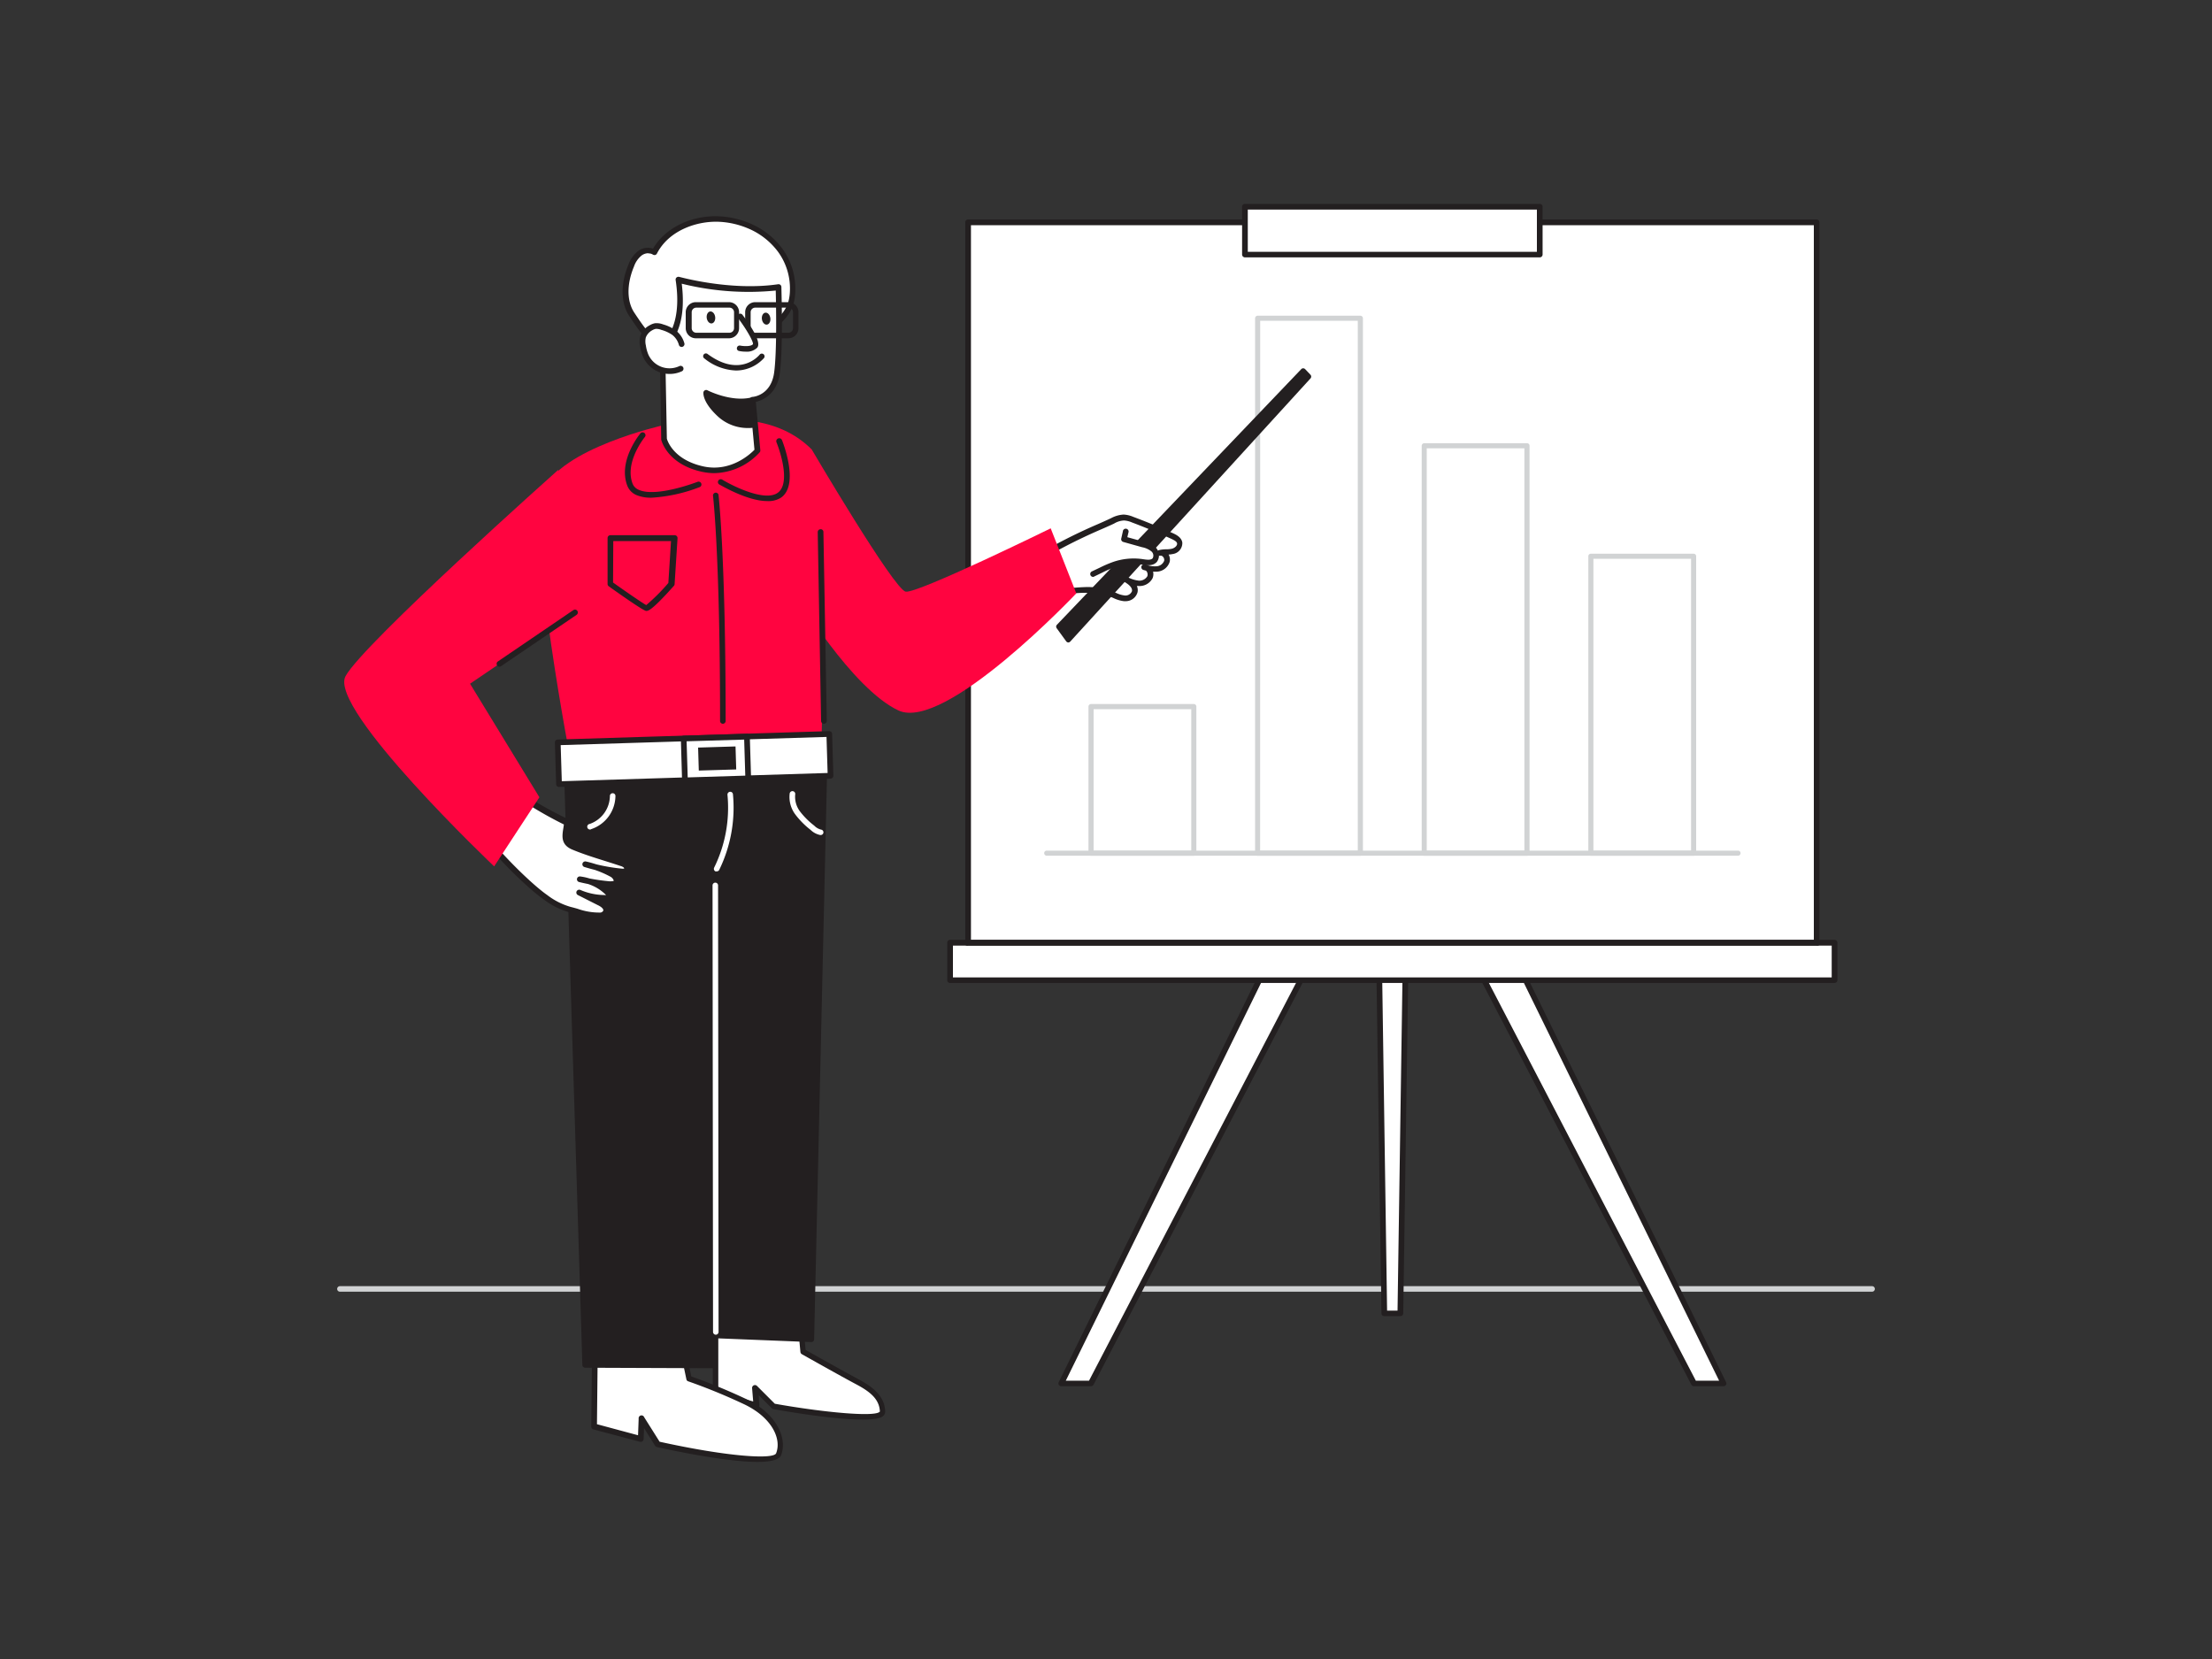 <svg xmlns="http://www.w3.org/2000/svg" viewBox="0 0 400 300"><rect x="0" y="0" width="400" height="300" fill="#333333" stroke="none"/><g id="_79_presentation" data-name="#79_presentation"><path d="M338.53,233.58H61.47a.5.5,0,0,1,0-1H338.53a.5.5,0,0,1,0,1Z" fill="#d1d3d4"/><polygon points="229.34 173.85 191.9 250.15 197.25 250.15 236.95 173.85 229.34 173.85" fill="#fff"/><path d="M197.25,250.67H191.9a.52.52,0,0,1-.44-.25.55.55,0,0,1,0-.5l37.45-76.3a.53.53,0,0,1,.46-.28H237a.52.52,0,0,1,.44.24.52.52,0,0,1,0,.51l-39.69,76.3A.53.53,0,0,1,197.25,250.67Zm-4.52-1h4.2l39.17-75.26h-6.43Z" fill="#231f20"/><polygon points="274.21 173.85 311.66 250.15 306.31 250.15 266.61 173.85 274.21 173.85" fill="#fff"/><path d="M311.66,250.67h-5.35a.53.53,0,0,1-.46-.28l-39.7-76.3a.51.51,0,0,1,.46-.75h7.6a.5.5,0,0,1,.46.28l37.45,76.3a.52.52,0,0,1,0,.5A.53.53,0,0,1,311.66,250.67Zm-5-1h4.21l-36.94-75.26h-6.43Z" fill="#231f20"/><polygon points="253.23 237.48 250.32 237.48 249.38 173.85 254.17 173.85 253.23 237.48" fill="#fff"/><path d="M253.23,238h-2.91a.51.51,0,0,1-.51-.51l-.94-63.63a.51.51,0,0,1,.15-.37.49.49,0,0,1,.36-.15h4.79a.51.51,0,0,1,.52.52l-.94,63.63A.53.53,0,0,1,253.23,238Zm-2.4-1h1.89l.93-62.59h-3.74Z" fill="#231f20"/><rect x="175.07" y="40.2" width="153.42" height="130.26" fill="#fff"/><path d="M328.49,171H175.07a.51.51,0,0,1-.52-.51V40.2a.51.51,0,0,1,.52-.51H328.49a.51.51,0,0,1,.52.51V170.47A.51.51,0,0,1,328.49,171Zm-152.91-1H328V40.72H175.58Z" fill="#231f20"/><rect x="171.81" y="170.47" width="159.94" height="6.77" fill="#fff"/><path d="M331.75,177.75H171.81a.51.51,0,0,1-.52-.51v-6.77a.52.52,0,0,1,.52-.52H331.75a.51.51,0,0,1,.51.52v6.77A.51.51,0,0,1,331.75,177.75Zm-159.43-1H331.23V171H172.32Z" fill="#231f20"/><path d="M328.49,171H175.07a.52.52,0,1,1,0-1H328.49a.52.52,0,1,1,0,1Z" fill="#231f20"/><rect x="225.12" y="37.38" width="53.31" height="8.63" fill="#fff"/><path d="M278.43,46.54H225.12a.52.52,0,0,1-.51-.52V37.38a.51.51,0,0,1,.51-.51h53.31a.51.51,0,0,1,.52.51V46A.52.52,0,0,1,278.43,46.54Zm-52.79-1h52.28V37.9H225.64Z" fill="#231f20"/><rect x="197.3" y="127.77" width="18.58" height="26.5" fill="#fff"/><path d="M215.88,154.74H197.3a.47.47,0,0,1-.47-.46V127.77a.47.47,0,0,1,.47-.46h18.58a.47.47,0,0,1,.46.46v26.51A.47.47,0,0,1,215.88,154.74Zm-18.12-.92h17.66V128.24H197.76Z" fill="#d1d3d4"/><rect x="227.42" y="57.55" width="18.58" height="96.73" fill="#fff"/><path d="M246,154.74H227.42a.47.47,0,0,1-.46-.46V57.55a.47.47,0,0,1,.46-.46H246a.47.47,0,0,1,.46.46v96.73A.47.47,0,0,1,246,154.74Zm-18.13-.92h17.66V58H227.88Z" fill="#d1d3d4"/><rect x="257.55" y="80.61" width="18.58" height="73.67" fill="#fff"/><path d="M276.13,154.74H257.55a.47.47,0,0,1-.46-.46V80.61a.46.46,0,0,1,.46-.46h18.58a.45.45,0,0,1,.46.46v73.67A.46.46,0,0,1,276.13,154.74ZM258,153.82h17.66V81.07H258Z" fill="#d1d3d4"/><rect x="287.68" y="100.59" width="18.58" height="53.69" fill="#fff"/><path d="M306.26,154.74H287.68a.46.46,0,0,1-.46-.46V100.59a.45.45,0,0,1,.46-.46h18.58a.46.46,0,0,1,.46.46v53.69A.47.47,0,0,1,306.26,154.74Zm-18.12-.92H305.8V101.05H288.14Z" fill="#d1d3d4"/><path d="M314.28,154.74h-125a.47.47,0,0,1-.46-.46.46.46,0,0,1,.46-.46h125a.46.46,0,0,1,.47.46A.47.47,0,0,1,314.28,154.74Z" fill="#d1d3d4"/><path d="M129.35,236.55V252l7.38,2.11-.17-3.16,3.34,3.34s19.83,3.56,19.73.92-2.11-4.09-4.62-5.41c-2.68-1.41-9.75-5.4-9.75-5.4l-1.06-11.34" fill="#fff"/><path d="M156,256.71c-5.25,0-13.95-1.5-16.14-1.9a.5.5,0,0,1-.28-.14l-2.38-2.38.1,1.81a.5.5,0,0,1-.19.43.53.53,0,0,1-.47.1l-7.38-2.11a.53.53,0,0,1-.37-.5V236.55a.52.52,0,0,1,1,0v15.08l6.31,1.8L136,251a.52.52,0,0,1,.88-.39l3.23,3.23c8.69,1.55,18.34,2.48,19,1.4-.1-2.26-1.81-3.61-4.35-4.95s-9.69-5.37-9.76-5.41a.52.52,0,0,1-.26-.4l-1.06-11.34a.52.52,0,0,1,1-.1l1,11.07c1.25.71,7.13,4,9.5,5.27s4.78,2.9,4.89,5.84a1,1,0,0,1-.37.83C159.21,256.52,157.79,256.71,156,256.71Z" fill="#231f20"/><path d="M107.56,245l-.14,13,8.44,2.24.13-3.69,2.9,4.61s20.83,4.61,21.89,1.8-.79-6.94-5.94-9.45a102.68,102.68,0,0,0-10.28-4.21l-1.18-5.67" fill="#fff"/><path d="M137,264.36c-5.5,0-14.7-1.91-18.22-2.69a.58.58,0,0,1-.32-.23l-2-3.2-.07,2a.55.55,0,0,1-.21.39.5.5,0,0,1-.44.09l-8.44-2.24a.52.52,0,0,1-.38-.51l.13-13a.51.51,0,0,1,.52-.51h0a.51.51,0,0,1,.51.52l-.13,12.56,7.43,2,.11-3a.52.52,0,0,1,1-.26l2.79,4.43c12.48,2.75,20.65,3.23,21.07,2.08,1-2.54-.69-6.38-5.67-8.8a106.1,106.1,0,0,0-10.22-4.2.47.47,0,0,1-.34-.38l-1.19-5.67a.52.52,0,0,1,1-.21L125,248.9a108.47,108.47,0,0,1,10.06,4.15c5.54,2.7,7.31,7.12,6.19,10.09C140.93,264,139.28,264.36,137,264.36Z" fill="#231f20"/><polygon points="102.56 141.81 105.8 246.83 129.18 246.92 128.91 241.52 146.71 242.18 149.15 135.36 102.56 141.81" fill="#231f20"/><path d="M129.18,247.42h0l-23.37-.09a.51.51,0,0,1-.5-.49l-3.24-105a.52.52,0,0,1,.43-.51l46.59-6.45a.53.53,0,0,1,.4.13.49.49,0,0,1,.17.38l-2.44,106.82a.52.52,0,0,1-.16.35.44.44,0,0,1-.36.13L129.44,242l.23,4.86a.5.5,0,0,1-.13.37A.51.51,0,0,1,129.18,247.42Zm-22.9-1.09,22.37.09-.23-4.88a.47.47,0,0,1,.14-.37.46.46,0,0,1,.37-.15l17.29.64,2.42-105.73-45.57,6.31Z" fill="#231f20"/><path d="M119.92,76.9S101.18,81.09,98.2,88.79s5.15,49.62,5.15,49.62l45.21-4.55S149.8,90,146.78,81.27C140.87,75.37,132,74.81,119.92,76.9Z" fill="#ff0440"/><path d="M135.37,40.83a13.53,13.53,0,0,1,5.78,4.49,11.88,11.88,0,0,1,2.22,7c-.05,3.19-1.23,4.57-3.39,6.63-1.81,1.73-4.73,2.18-7.08,2.64-2.08.4-4.28,1.12-6.36,1.34s-4.58.58-6.51-.1c-2.42-.85-4.34-3.92-5.73-6-1.74-2.57-1.29-6.12-.13-8.89a5,5,0,0,1,1.58-2.22,2.3,2.3,0,0,1,2.6-.15c2.13-4.15,7.12-6.24,11.78-6A15.55,15.55,0,0,1,135.37,40.83Z" fill="#fff"/><path d="M122.81,63.79a8.89,8.89,0,0,1-3-.42c-2.4-.84-4.28-3.63-5.65-5.67l-.33-.5c-1.6-2.34-1.66-5.85-.18-9.37a5.43,5.43,0,0,1,1.76-2.45,2.92,2.92,0,0,1,2.68-.42c2.19-3.76,6.93-6.08,12-5.84a16.26,16.26,0,0,1,5.42,1.23h0a14,14,0,0,1,6,4.67,12.32,12.32,0,0,1,2.31,7.35c0,3.42-1.37,4.93-3.54,7-1.78,1.7-4.45,2.21-6.8,2.66l-.54.1c-.78.16-1.57.35-2.37.55a34,34,0,0,1-4,.81l-.47,0A31,31,0,0,1,122.81,63.79Zm-5.57-18a2.09,2.09,0,0,0-1.19.39,4.41,4.41,0,0,0-1.4,2c-1.35,3.21-1.32,6.35.08,8.4l.33.5c1.3,1.92,3.07,4.55,5.14,5.28,1.67.58,4,.33,5.8.12l.48-.05a32.42,32.42,0,0,0,3.9-.78c.82-.2,1.63-.4,2.42-.56l.54-.1c2.22-.43,4.72-.91,6.29-2.4,2.21-2.11,3.18-3.34,3.22-6.27a11.27,11.27,0,0,0-2.12-6.74,13,13,0,0,0-5.56-4.32h0a15.21,15.21,0,0,0-5.07-1.15c-4-.2-9.12,1.5-11.3,5.73a.5.5,0,0,1-.33.27.56.56,0,0,1-.42-.08A1.38,1.38,0,0,0,117.24,45.83Z" fill="#231f20"/><path d="M136.11,72.24l.85,9.23S133,86.12,127,84.81s-7-5.41-7-5.41l-.28-16.81s4.37-2.45,2.88-12c0,0,9.26,2.64,18.09,1.34,0,0,.35,10.85-.27,15.48S136.11,72.24,136.11,72.24Z" fill="#fff"/><path d="M129.19,85.56a10.8,10.8,0,0,1-2.27-.25c-6.24-1.37-7.3-5.61-7.35-5.79a.41.41,0,0,1,0-.11l-.28-16.82a.53.53,0,0,1,.27-.46s4-2.44,2.62-11.48a.51.51,0,0,1,.16-.47.55.55,0,0,1,.49-.11c.09,0,9.26,2.6,17.88,1.33a.56.56,0,0,1,.41.11.51.51,0,0,1,.18.38c0,.45.34,11-.28,15.57-.53,3.91-3.19,4.94-4.34,5.21l.81,8.75a.51.51,0,0,1-.12.38A11.44,11.44,0,0,1,129.19,85.56Zm-8.6-6.23c.13.46,1.25,3.81,6.55,5,5,1.11,8.55-2.24,9.29-3l-.83-9a.51.51,0,0,1,.12-.39.49.49,0,0,1,.36-.17h0c.13,0,3.35-.28,3.91-4.41.53-3.93.34-12.53.29-14.82a50.07,50.07,0,0,1-17-1.24c1,8-2,10.89-3,11.6Z" fill="#231f20"/><path d="M123.29,62.22a3.85,3.85,0,0,0-1.37-2,6.64,6.64,0,0,0-2.11-1,2.86,2.86,0,0,0-1.26-.2,2.32,2.32,0,0,0-.84.32,3,3,0,0,0-1.4,1.54,3.49,3.49,0,0,0,0,1.7,7,7,0,0,0,.5,1.81,4.72,4.72,0,0,0,6.3,2.33" fill="#fff"/><path d="M121.06,67.62a5.41,5.41,0,0,1-1.82-.32,5.29,5.29,0,0,1-2.95-2.76,7.8,7.8,0,0,1-.54-1.94,4,4,0,0,1,.07-1.94,3.45,3.45,0,0,1,1.63-1.82,2.92,2.92,0,0,1,1-.39,3.36,3.36,0,0,1,1.49.22,7.2,7.2,0,0,1,2.27,1.09,4.43,4.43,0,0,1,1.55,2.33.52.52,0,0,1-.37.63.51.51,0,0,1-.63-.37,3.43,3.43,0,0,0-1.18-1.78,6.49,6.49,0,0,0-2-.92,2.44,2.44,0,0,0-1-.18,2.07,2.07,0,0,0-.65.26A2.55,2.55,0,0,0,116.79,61a3.08,3.08,0,0,0,0,1.45,6.71,6.71,0,0,0,.46,1.68,4.19,4.19,0,0,0,5.61,2.07.53.53,0,0,1,.69.25.52.52,0,0,1-.25.69A5.2,5.2,0,0,1,121.06,67.62Z" fill="#231f20"/><path d="M136.32,76.83A7.72,7.72,0,0,1,130.18,75c-2.68-2.48-2.48-4-2.48-4s4.28,2.23,8.17,1.37Z" fill="#231f20"/><path d="M135.32,77.4a8,8,0,0,1-5.48-2.07c-2.79-2.57-2.66-4.2-2.64-4.38a.49.49,0,0,1,.27-.37.47.47,0,0,1,.46,0s4.18,2.14,7.83,1.32a.48.48,0,0,1,.4.09.5.5,0,0,1,.21.35l.45,4.44a.5.5,0,0,1-.41.54A6.41,6.41,0,0,1,135.32,77.4Zm-6.92-5.52a8.2,8.2,0,0,0,2.12,2.72,7.26,7.26,0,0,0,5.26,1.79L135.43,73A13.85,13.85,0,0,1,128.4,71.88Z" fill="#231f20"/><ellipse cx="128.57" cy="57.39" rx="0.77" ry="1.09" transform="translate(-6.6 17.97) rotate(-7.79)" fill="#231f20"/><ellipse cx="138.54" cy="57.61" rx="0.77" ry="1.09" transform="translate(-6.53 19.32) rotate(-7.79)" fill="#231f20"/><path d="M133.1,67a9.6,9.6,0,0,1-5.7-2.16.5.5,0,1,1,.59-.8c5.88,4.32,9.24.26,9.38.09a.5.5,0,0,1,.7-.08.5.5,0,0,1,.08.7A6.87,6.87,0,0,1,133.1,67Z" fill="#231f20"/><path d="M131.91,61.17h-6A1.83,1.83,0,0,1,124,59.35V56.46a1.83,1.83,0,0,1,1.83-1.82h6a1.83,1.83,0,0,1,1.82,1.82v2.89A1.83,1.83,0,0,1,131.91,61.17Zm-6-5.54a.83.83,0,0,0-.83.83v2.89a.83.83,0,0,0,.83.82h6a.83.83,0,0,0,.83-.82V56.46a.83.83,0,0,0-.83-.83Z" fill="#231f20"/><path d="M142.57,61.17h-6a1.82,1.82,0,0,1-1.82-1.82V56.46a1.82,1.82,0,0,1,1.82-1.82h6a1.82,1.82,0,0,1,1.82,1.82v2.89A1.82,1.82,0,0,1,142.57,61.17Zm-6-5.54a.83.83,0,0,0-.83.83v2.89a.83.83,0,0,0,.83.82h6a.83.83,0,0,0,.83-.82V56.46a.83.83,0,0,0-.83-.83Z" fill="#231f20"/><path d="M133.86,57.22s3.38,4.48,2.69,5.33-2.8.43-2.8.43" fill="#fff"/><path d="M134.85,63.59a5.72,5.72,0,0,1-1.2-.12.48.48,0,0,1-.39-.58.5.5,0,0,1,.58-.4c.59.12,1.94.21,2.32-.25.11-.43-1.14-2.66-2.7-4.72a.5.5,0,1,1,.8-.6c1.65,2.19,3.45,5,2.67,5.95A2.67,2.67,0,0,1,134.85,63.59Z" fill="#231f20"/><path d="M129.44,241.36a.51.51,0,0,1-.5-.5l-.09-80.75a.5.5,0,0,1,.5-.5h0a.5.5,0,0,1,.5.5l.09,80.75a.51.51,0,0,1-.5.5Z" fill="#fff"/><rect x="100.96" y="133.48" width="49.12" height="7.56" transform="translate(-4.17 3.94) rotate(-1.77)" fill="#fff"/><path d="M101.09,142.31a.54.54,0,0,1-.36-.14.52.52,0,0,1-.16-.36l-.23-7.55a.51.51,0,0,1,.5-.53l49.1-1.52a.6.6,0,0,1,.37.14.52.52,0,0,1,.16.36l.23,7.56a.51.51,0,0,1-.5.53l-49.1,1.51Zm.3-7.57.2,6.53,48.07-1.49-.2-6.52Z" fill="#231f20"/><rect x="123.74" y="133.38" width="11.45" height="7.56" transform="translate(-4.09 3.98) rotate(-1.73)" fill="#fff"/><path d="M123.86,141.62a.5.5,0,0,1-.35-.14.53.53,0,0,1-.17-.36l-.22-7.55a.51.51,0,0,1,.5-.53l11.44-.35a.52.52,0,0,1,.53.5l.23,7.56a.57.57,0,0,1-.14.37.62.62,0,0,1-.36.16l-11.44.34Zm.3-7.57.2,6.53,10.41-.32-.2-6.52Z" fill="#231f20"/><rect x="126.31" y="135.07" width="6.77" height="4.16" transform="translate(-4.09 3.99) rotate(-1.73)" fill="#231f20"/><path d="M117.83,90a6.83,6.83,0,0,1-2.73-.47,3.05,3.05,0,0,1-1.68-1.74c-1.67-4.44,2.2-9.19,2.36-9.39a.52.52,0,1,1,.8.66s-3.66,4.49-2.2,8.37a2,2,0,0,0,1.14,1.15c3.17,1.42,10.54-1.42,10.62-1.45a.52.52,0,0,1,.67.3.51.51,0,0,1-.3.66A28.8,28.8,0,0,1,117.83,90Z" fill="#231f20"/><path d="M138.72,90.61c-3.61,0-8.4-2.89-8.65-3a.51.51,0,0,1-.17-.71.51.51,0,0,1,.7-.17c2,1.21,7.67,4,10,2.41s.63-7.14-.19-9.16a.52.52,0,1,1,1-.39c.13.33,3.2,8.06-.18,10.4A4.23,4.23,0,0,1,138.72,90.61Z" fill="#231f20"/><path d="M130.72,130.88a.51.51,0,0,1-.51-.51c0-30.06-1.27-40.67-1.28-40.78a.51.51,0,0,1,1-.13c0,.11,1.29,10.77,1.29,40.91A.51.51,0,0,1,130.72,130.88Z" fill="#231f20"/><path d="M102.53,148.62c-.23,2-.94,3.54,1.21,4.4,2.79,1.11,5.74,1.92,8.58,2.88a2,2,0,0,1,.82.42.68.68,0,0,1,.15.84c-.2.3-.63.3-1,.27a34,34,0,0,1-6.48-1.3,17.74,17.74,0,0,1,4.73,1.76c.57.3,1.2.93.86,1.48-.23.38-.77.39-1.21.35a36.09,36.09,0,0,1-5.36-.88,8.63,8.63,0,0,1,5.11,2.53.63.63,0,0,1,.23.37c0,.39-.48.56-.88.56a11.33,11.33,0,0,1-4.55-1l3.59,1.81c.65.33,1.42.9,1.24,1.61a1.11,1.11,0,0,1-.93.73c-1.57.24-4-.65-5.58-1a13.52,13.52,0,0,1-4.41-2.2C95.31,160,88.47,153,86.36,149.51l4-8.27A68.37,68.37,0,0,0,102.53,148.62Z" fill="#fff"/><path d="M108.07,166.05a15.9,15.9,0,0,1-3.88-.75c-.44-.13-.86-.24-1.23-.33a13.76,13.76,0,0,1-4.58-2.28c-3.33-2.3-10.23-9.23-12.46-12.91a.48.48,0,0,1,0-.49l4-8.28a.55.55,0,0,1,.35-.28.56.56,0,0,1,.44.1,67.48,67.48,0,0,0,12.1,7.33.51.51,0,0,1,.29.52c0,.36-.09.7-.15,1-.25,1.61-.3,2.29,1,2.83,1.84.73,3.8,1.35,5.69,1.94,1,.31,1.92.61,2.87.93a2.42,2.42,0,0,1,1,.54,1.21,1.21,0,0,1,.21,1.5,1.5,1.5,0,0,1-1.46.49l-.86-.1a2,2,0,0,1,.59.89,1.12,1.12,0,0,1-.13.91,1.72,1.72,0,0,1-1.69.6l-.79-.08a9.47,9.47,0,0,1,1,.85,1.14,1.14,0,0,1,.37.67.9.9,0,0,1-.21.7,1.65,1.65,0,0,1-1.17.44l-.53,0c1.39.78,1.42,1.64,1.3,2.09a1.6,1.6,0,0,1-1.35,1.11A4.91,4.91,0,0,1,108.07,166.05ZM86.94,149.48c2.28,3.55,8.88,10.19,12,12.36A12.66,12.66,0,0,0,103.2,164c.38.09.81.21,1.26.34a11.67,11.67,0,0,0,4.12.68.63.63,0,0,0,.51-.35c.09-.34-.45-.75-1-1l-3.58-1.81a.51.51,0,0,1-.24-.68.53.53,0,0,1,.68-.25,11.19,11.19,0,0,0,4.34.92.67.67,0,0,0,.3,0h0a8,8,0,0,0-3.27-2c-.53-.1-1.06-.22-1.59-.35a.51.51,0,0,1-.39-.59.52.52,0,0,1,.57-.42,9.37,9.37,0,0,1,1.67.36,35,35,0,0,0,3.68.52c.56,0,.7-.06.73-.11a1.23,1.23,0,0,0-.67-.76,17.83,17.83,0,0,0-2.77-1.2c-.63-.16-1.25-.33-1.87-.52a.51.51,0,0,1-.35-.62.53.53,0,0,1,.61-.38c.64.14,1.27.32,1.9.52a32.83,32.83,0,0,0,4.52.77c.43.05.5,0,.5,0a.27.27,0,0,0-.08-.2,1.62,1.62,0,0,0-.62-.29c-.94-.32-1.9-.62-2.85-.92-1.91-.6-3.88-1.22-5.76-2-2.16-.87-1.92-2.44-1.67-3.95l.09-.62A70.41,70.41,0,0,1,90.52,142Z" fill="#231f20"/><path d="M100.91,85s-35.26,31.4-38.43,37.28,26.88,34.39,26.88,34.39l8.18-12.5L85,123.64,113.9,104Z" fill="#ff0440"/><path d="M116.94,110.47l-.12,0c-.6-.12-4.48-2.84-6.74-4.45a.51.51,0,0,1-.21-.42v-8.3a.51.51,0,0,1,.51-.52H122a.55.55,0,0,1,.38.16.52.52,0,0,1,.14.39l-.53,8.3a.49.49,0,0,1-.13.31C118.19,110.06,117.3,110.47,116.94,110.47Zm-.08-1Zm-6-4.13c2.56,1.82,5.36,3.73,6,4.08a34.38,34.38,0,0,0,4-4l.48-7.58H110.9Z" fill="#231f20"/><path d="M201.15,94.19a4.61,4.61,0,0,1,2-.61,4.81,4.81,0,0,1,1.57.38c2.45.91,4.86,1.92,7.23,3,.58.27,1.22.63,1.32,1.26s-.63,1.34-1.36,1.5-1.5,0-2.22.23c.79-.18,1.5.76,1.31,1.54a2,2,0,0,1-1.79,1.4,6,6,0,0,1-2.37-.35,1.32,1.32,0,0,1,1.09,1.84,2.15,2.15,0,0,1-2.13,1.12,6.36,6.36,0,0,1-2.4-.83c.93.51,2,1.32,1.78,2.36a1.79,1.79,0,0,1-1.94,1.15,8.61,8.61,0,0,1-2.32-.79c-5.2-2-14.1.89-14.21.64-.63-1.45-.5-4.57-.73-6.14A111.81,111.81,0,0,1,201.15,94.19Z" fill="#fff"/><path d="M203.43,108.71h-.21a6,6,0,0,1-1.9-.58l-.57-.24c-3.87-1.52-10-.15-12.63.44-1.42.32-1.67.38-1.87-.07a14.45,14.45,0,0,1-.61-4.3c0-.75-.07-1.46-.15-2a.53.53,0,0,1,.24-.52,97.14,97.14,0,0,1,12.78-6.65c.84-.37,1.63-.72,2.41-1.09h0a5.41,5.41,0,0,1,2.26-.65,5.06,5.06,0,0,1,1.74.41c2.45.91,4.89,1.93,7.27,3,.44.21,1.46.68,1.61,1.65a2,2,0,0,1-1.76,2.08,4.43,4.43,0,0,1-.72.09,1.86,1.86,0,0,1,.2,1.3,2.55,2.55,0,0,1-2.22,1.79,5.25,5.25,0,0,1-.79,0,1.94,1.94,0,0,1-.08,1.17,2.65,2.65,0,0,1-2.64,1.42l-.21,0a1.84,1.84,0,0,1,.12,1.15A2.22,2.22,0,0,1,203.43,108.71Zm-7.09-2.55a13.27,13.27,0,0,1,4.79.76l.61.25a4.8,4.8,0,0,0,1.56.5,1.26,1.26,0,0,0,1.39-.75c.16-.7-.74-1.36-1.52-1.79a.51.51,0,0,1,.48-.91,5.74,5.74,0,0,0,2.2.77,1.66,1.66,0,0,0,1.63-.8,1,1,0,0,0-.12-.85.92.92,0,0,0-.14-.15l-.5-.14a.52.52,0,0,1,.11-1,1.39,1.39,0,0,1,.82.2,4.4,4.4,0,0,0,1.52.15,1.56,1.56,0,0,0,1.35-1,.82.82,0,0,0-.24-.74.53.53,0,0,0-.46-.18.51.51,0,0,1-.24-1,5.66,5.66,0,0,1,1.28-.15,4.89,4.89,0,0,0,1-.09c.51-.11,1-.51,1-.91s-.58-.66-1-.87c-2.36-1.08-4.78-2.09-7.2-3a4.19,4.19,0,0,0-1.39-.34,3.75,3.75,0,0,0-1.81.56h0c-.79.37-1.59.72-2.44,1.09a97.68,97.68,0,0,0-12.37,6.42c.06.5.09,1.1.12,1.73a16.74,16.74,0,0,0,.41,3.59l.81-.18A40,40,0,0,1,196.34,106.16Z" fill="#231f20"/><polygon points="191.47 113.31 235.66 67.1 236.62 68.1 193.18 115.68 191.47 113.31" fill="#231f20"/><path d="M193.18,116.18h0a.52.52,0,0,1-.38-.21l-1.72-2.37a.49.49,0,0,1,.05-.63L235.3,66.76a.48.48,0,0,1,.36-.16h0a.52.52,0,0,1,.36.16l.95,1a.49.49,0,0,1,0,.68L193.55,116A.51.51,0,0,1,193.18,116.18Zm-1.07-2.82,1.12,1.53,42.7-46.78-.27-.29Z" fill="#231f20"/><path d="M203.56,96.22l-.3,1.29,3.39.95a4.3,4.3,0,0,1,1.93.9,1.49,1.49,0,0,1,.25,1.94c-.52.6-1.47.45-2.26.34a10.7,10.7,0,0,0-5,.45,19.34,19.34,0,0,0-2.39,1l-1.44.68" fill="#fff"/><path d="M197.69,104.32a.52.52,0,0,1-.22-1l1.43-.68a21.39,21.39,0,0,1,2.46-1.05,11.44,11.44,0,0,1,5.29-.48c.7.11,1.46.22,1.79-.16a1,1,0,0,0-.22-1.23,3.88,3.88,0,0,0-1.71-.77L203.12,98a.51.51,0,0,1-.36-.62l.29-1.29a.52.52,0,1,1,1,.23l-.19.82,2.92.81a4.77,4.77,0,0,1,2.15,1,2,2,0,0,1,.28,2.64c-.7.81-1.85.64-2.69.51a10.29,10.29,0,0,0-4.84.43,19.72,19.72,0,0,0-2.32,1l-1.45.7A.64.64,0,0,1,197.69,104.32Z" fill="#231f20"/><path d="M146.78,81.27s14.89,25.34,17,25.72S190,95.54,190,95.54l4.63,11.76s-23.73,25.12-32.17,21.17-18.57-20.92-18.57-20.92Z" fill="#ff0440"/><path d="M106.77,150a.5.5,0,0,1-.15-1,5.44,5.44,0,0,0,3.67-5.06.5.5,0,0,1,.5-.5h0a.49.49,0,0,1,.5.49,6.39,6.39,0,0,1-4.37,6A.4.4,0,0,1,106.77,150Z" fill="#fff"/><path d="M148.39,151h-.06a3.47,3.47,0,0,1-1.75-.93,14.85,14.85,0,0,1-2.71-2.72,5.26,5.26,0,0,1-1.07-3.86.5.5,0,0,1,1,.16,4.4,4.4,0,0,0,.9,3.13,13.78,13.78,0,0,0,2.54,2.52,2.58,2.58,0,0,0,1.23.72.49.49,0,0,1,.43.55A.5.5,0,0,1,148.39,151Z" fill="#fff"/><path d="M129.59,157.57a.59.59,0,0,1-.22,0,.51.51,0,0,1-.23-.67,24.55,24.55,0,0,0,2.41-13.17.51.51,0,0,1,.45-.55.49.49,0,0,1,.54.45,25.64,25.64,0,0,1-2.5,13.71A.49.49,0,0,1,129.59,157.57Z" fill="#fff"/><path d="M149,130.88a.52.52,0,0,1-.52-.5l-.61-34.15a.52.52,0,0,1,.51-.53.49.49,0,0,1,.52.51l.61,34.15a.51.51,0,0,1-.5.52Z" fill="#231f20"/><path d="M90.31,120.56a.52.52,0,0,1-.29-.94l13.67-9.3a.51.51,0,0,1,.71.14.52.52,0,0,1-.13.72L90.6,120.47A.52.52,0,0,1,90.31,120.56Z" fill="#231f20"/></g></svg>